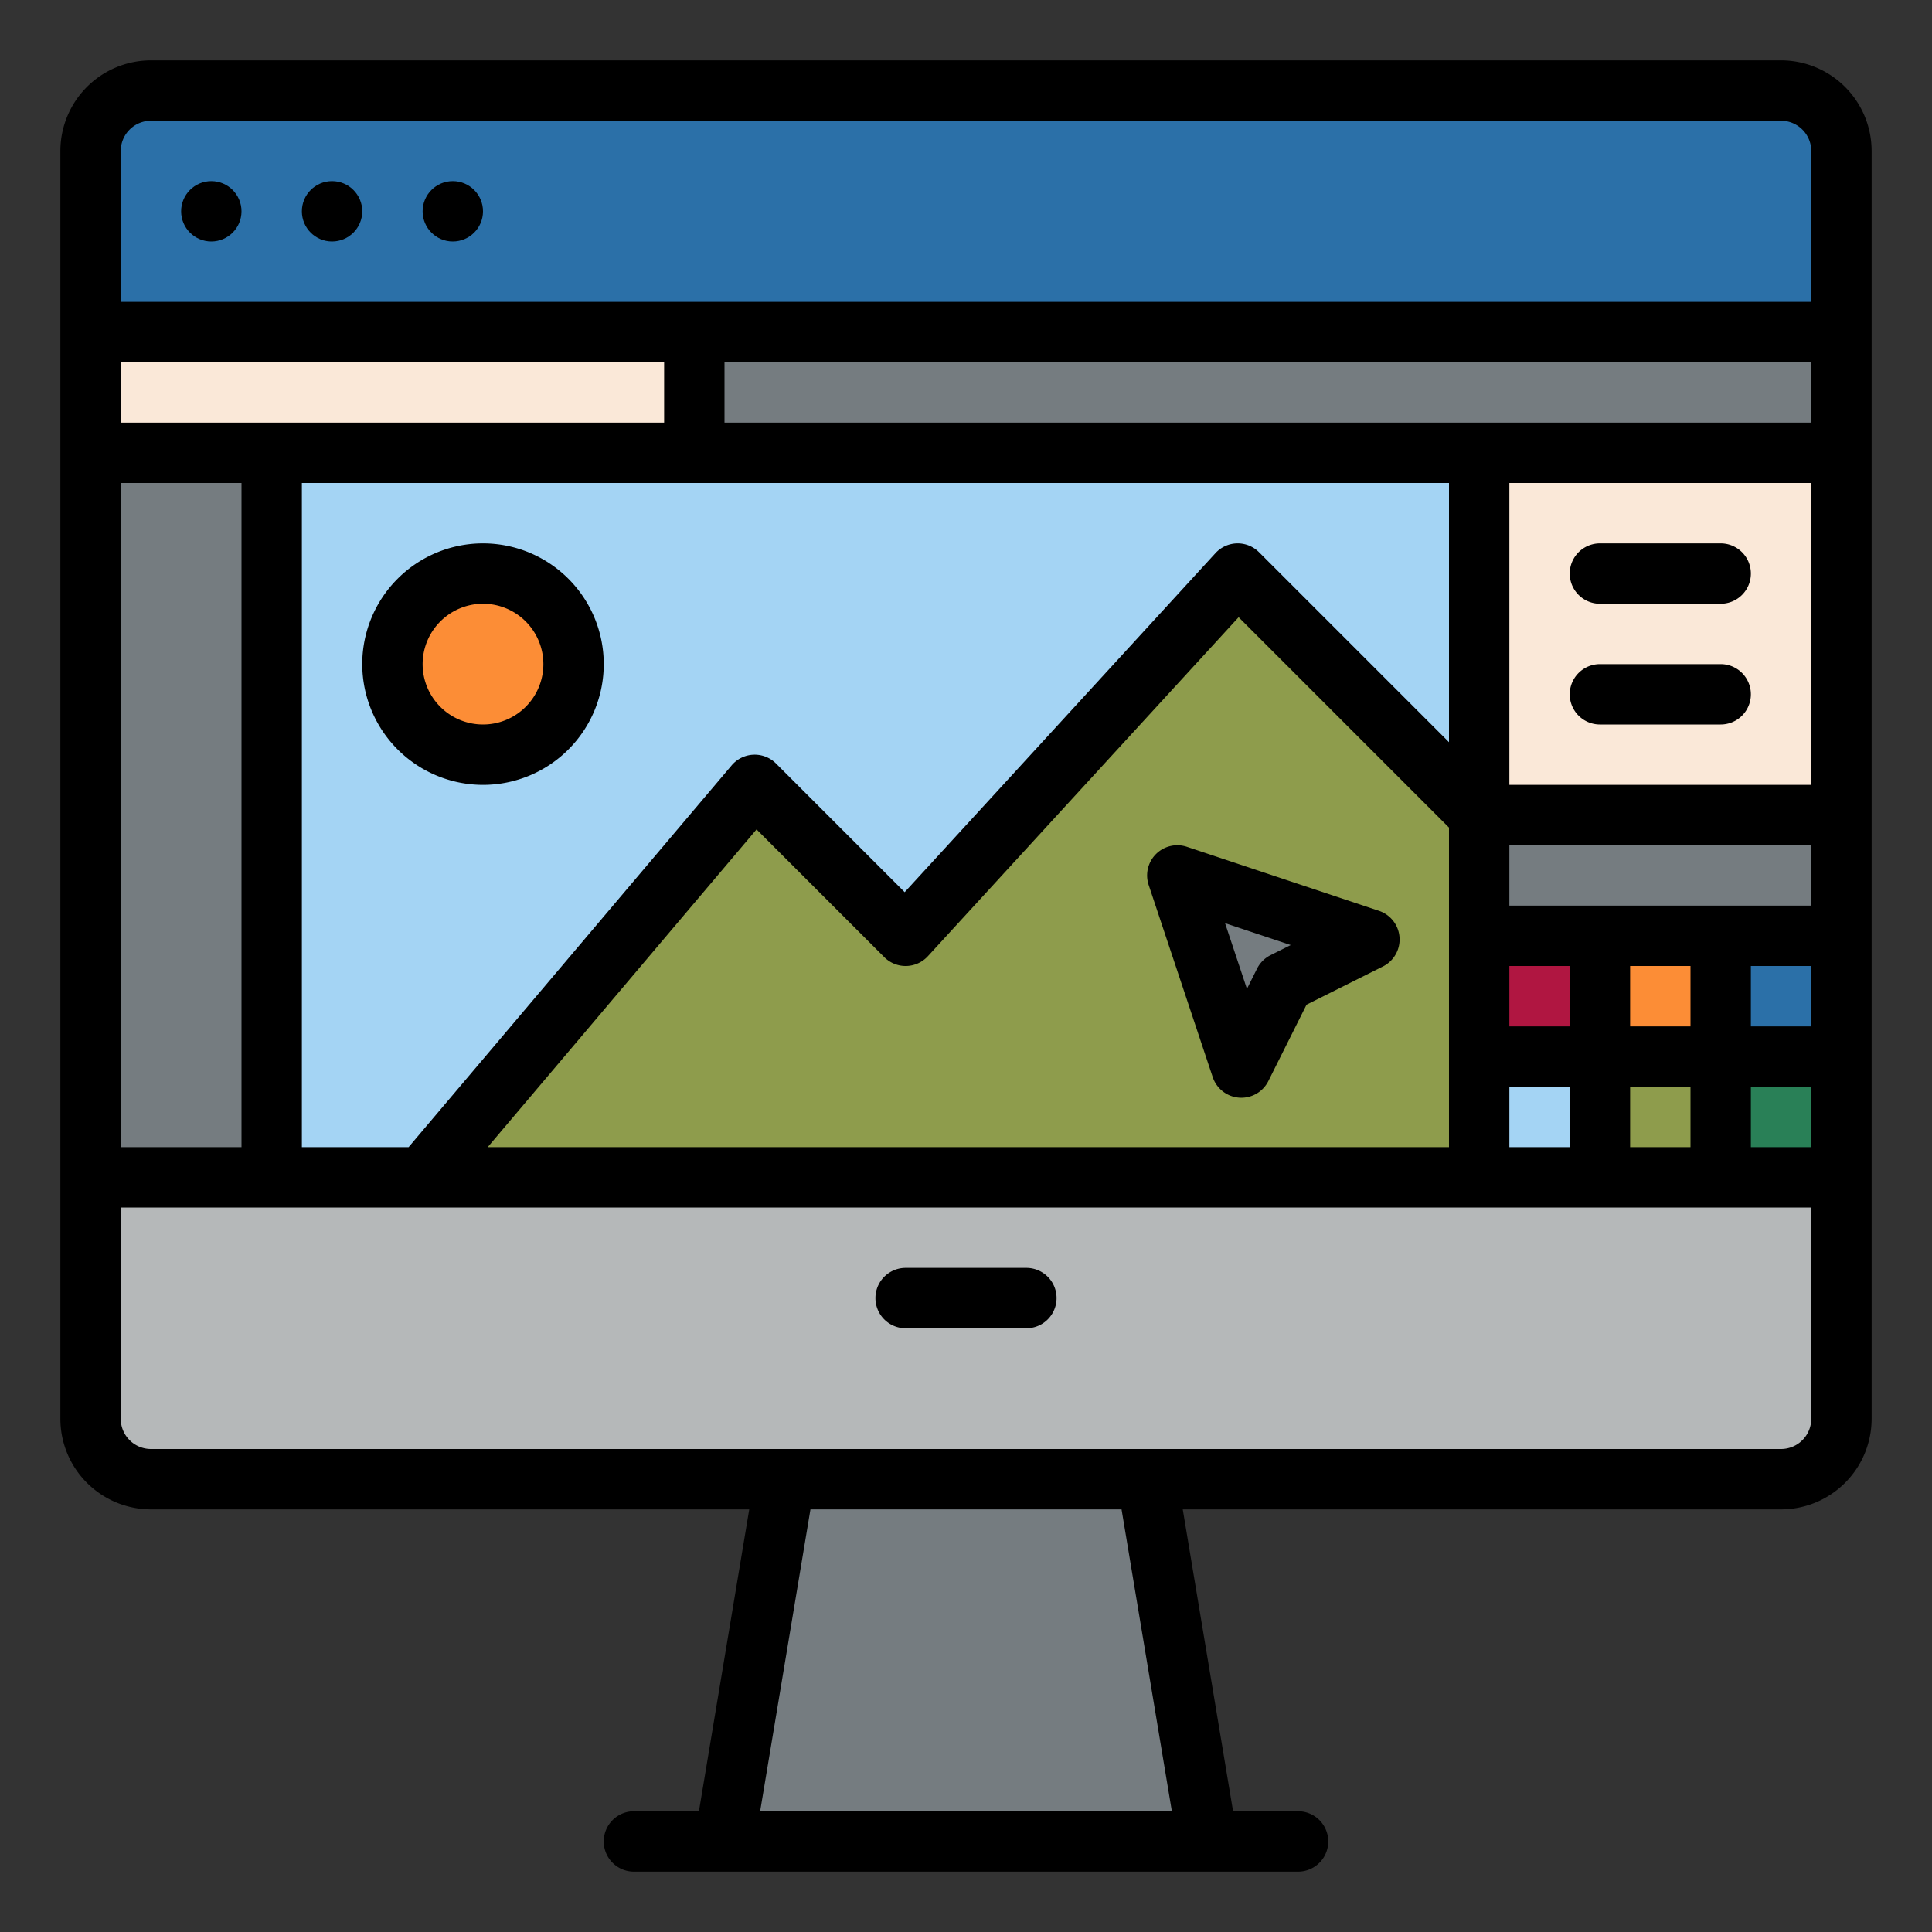 <svg id="Filled" height="512" viewBox="0 0 512 512" width="512" xmlns="http://www.w3.org/2000/svg"><rect x="0" y="0" width="512" height="512" fill="#333333" stroke="none"/><path d="m320 488h-128l16-96v-32h96v32z" fill="#757c80"/><rect fill="#b5b8b9" height="368" rx="16" width="464" x="24" y="24"/><path d="m40 24h432a16 16 0 0 1 16 16v48a0 0 0 0 1 0 0h-464a0 0 0 0 1 0 0v-48a16 16 0 0 1 16-16z" fill="#2b70a8"/><path d="m24 88h464v224h-464z" fill="#a4d4f4"/><path d="m112 312 88-104 40 40 88-96 64 64v96z" fill="#8e9c4c"/><path d="m392 272h40v40h-40z" fill="#a4d4f4"/><path d="m392 200h96v64h-96z" fill="#757c80"/><path d="m24 88h48v224h-48z" fill="#757c80"/><circle cx="128" cy="176" fill="#fc8d36" r="24"/><path d="m24 88h464v32h-464z" fill="#757c80"/><path d="m24 88h160v32h-160z" fill="#fae8d8"/><path d="m392 120h96v96h-96z" fill="#fae8d8"/><path d="m312 232 16.971 50.912 11.313-22.628 22.628-11.313z" fill="#757c80"/><path d="m392 248h40v32h-40z" fill="#b01641"/><path d="m448 248h40v40h-40z" fill="#2b70a8"/><path d="m424 248h32v40h-32z" fill="#fc8d36"/><path d="m448 280h40v32h-40z" fill="#298057"/><path d="m424 280h32v32h-32z" fill="#8e9c4c"/><path d="m472 16h-432a24.028 24.028 0 0 0 -24 24v336a24.028 24.028 0 0 0 24 24h158.556l-13.334 80h-17.222a8 8 0 0 0 0 16h176a8 8 0 0 0 0-16h-17.222l-13.334-80h158.556a24.028 24.028 0 0 0 24-24v-336a24.028 24.028 0 0 0 -24-24zm-432 16h432a8.009 8.009 0 0 1 8 8v40h-448v-40a8.009 8.009 0 0 1 8-8zm-8 80v-16h144v16zm32 16v176h-32v-176zm16 0h304v68.686l-50.343-50.343a8 8 0 0 0 -11.554.251l-82.354 89.841-34.092-34.092a8 8 0 0 0 -11.764.49l-85.604 101.167h-28.289zm368 128v16h-16v-16zm-32 16h-16v-16h16zm-215.509-52.195 33.852 33.852a8 8 0 0 0 11.554-.251l82.354-89.841 55.749 55.749v84.686h-254.751zm199.509 68.195h16v16h-16zm32 0h16v16h-16zm32 0h16v16h-16zm0-16v-16h16v16zm-64-32v-16h80v16zm0-32v-80h80v80zm-208-96v-16h288v16zm118.556 368h-109.112l13.334-80h82.444zm161.444-96h-432a8.009 8.009 0 0 1 -8-8v-56h448v56a8.009 8.009 0 0 1 -8 8z"/><path d="m272 336h-32a8 8 0 0 0 0 16h32a8 8 0 0 0 0-16z"/><circle cx="56" cy="56" r="8"/><circle cx="88" cy="56" r="8"/><circle cx="120" cy="56" r="8"/><path d="m128 208a32 32 0 1 0 -32-32 32.036 32.036 0 0 0 32 32zm0-48a16 16 0 1 1 -16 16 16.019 16.019 0 0 1 16-16z"/><path d="m424 160h32a8 8 0 0 0 0-16h-32a8 8 0 0 0 0 16z"/><path d="m456 176h-32a8 8 0 0 0 0 16h32a8 8 0 0 0 0-16z"/><path d="m365.442 241.381-50.912-16.97a8 8 0 0 0 -10.12 10.119l16.971 50.911a8 8 0 0 0 7.022 5.451c.192.013.381.02.57.02a8 8 0 0 0 7.153-4.423l10.121-20.242 20.242-10.121a8 8 0 0 0 -1.047-14.745zm-28.735 11.748a7.993 7.993 0 0 0 -3.578 3.578l-2.677 5.352-5.8-17.41 17.411 5.8z"/></svg>
